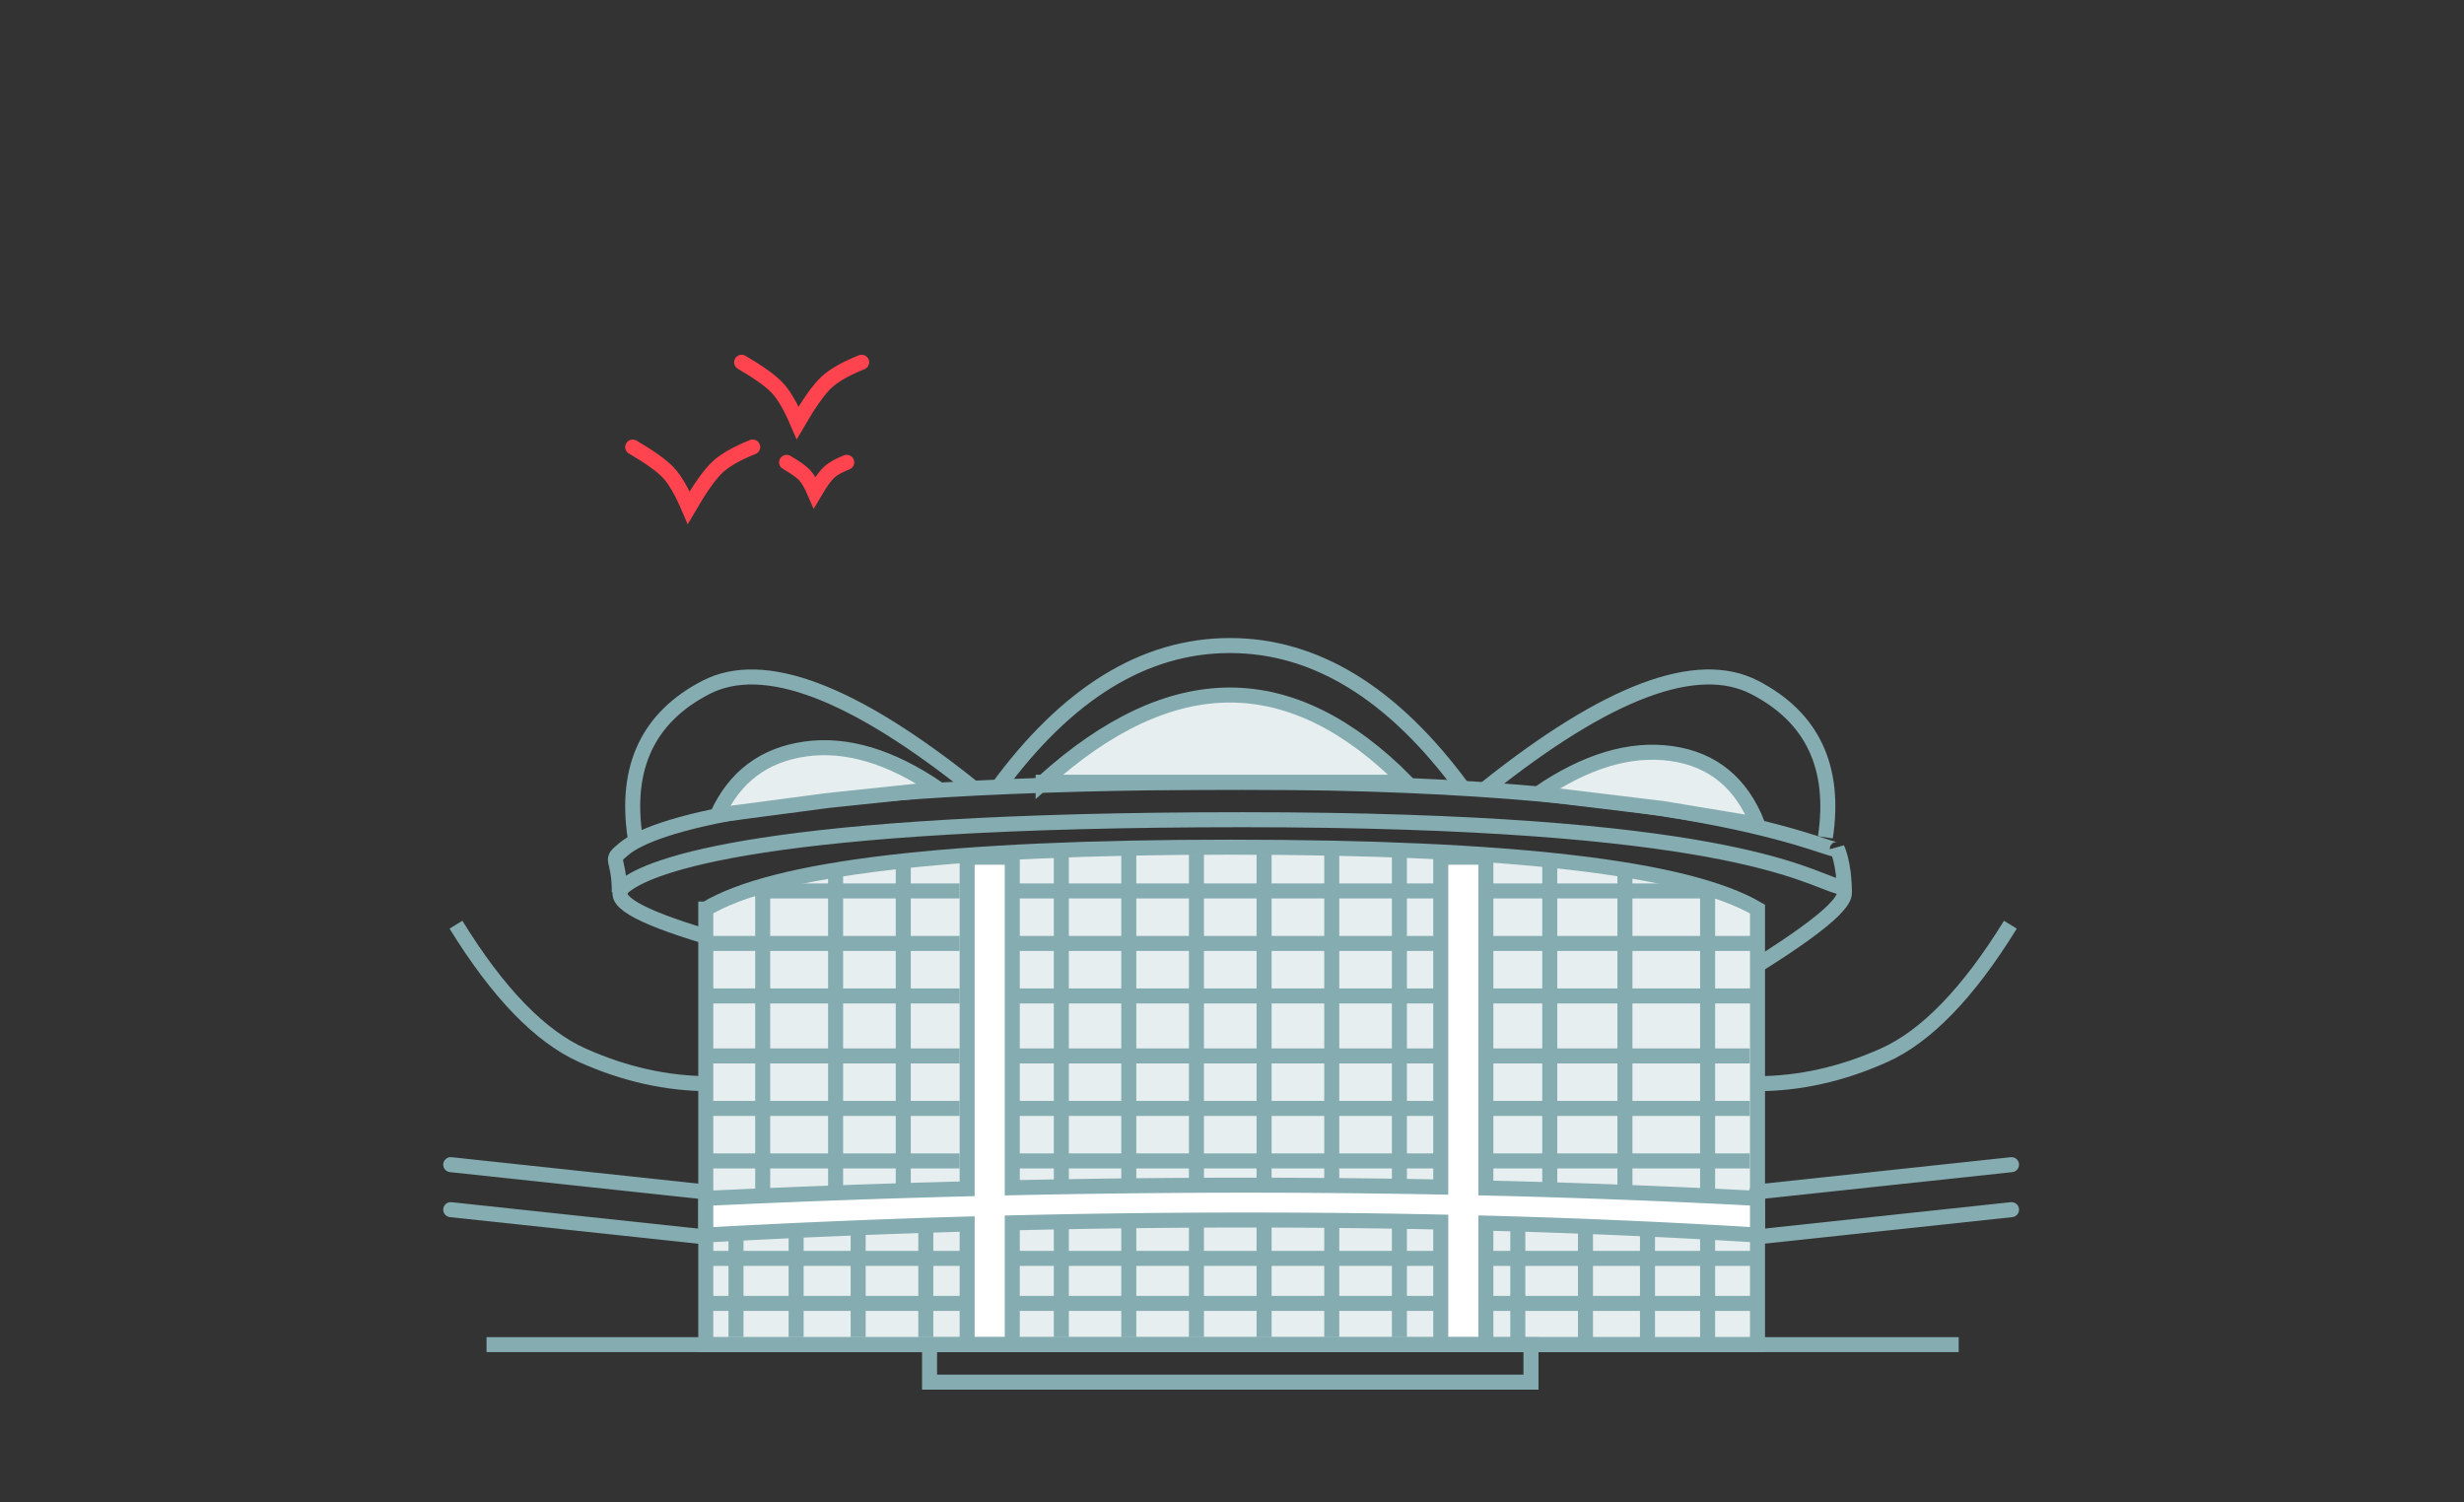 <svg xmlns="http://www.w3.org/2000/svg" width="328" height="200" viewBox="0 0 328 200" aria-labelledby="labuan-icon-title">
    <rect x="0" y="0" width="328" height="200" fill="#333333" stroke="none"/>
    <title id='labuan-icon-title'>Labuan</title>
    <g fill="none" fill-rule="evenodd" stroke-width="2">
        <path stroke="#85ACB0" d="M93.72 124.594c-8.67-2.633-12.815-4.823-10.602-6.639 3.32-2.724 18.373-8.834 82.31-8.834 63.938 0 74.852 7.624 79.134 8.834 2.854.807-.683 4.318-10.61 10.534"/>
        <path fill="#E7EEEF" stroke="#85ACB0" d="M93.95 121.015v57.986h140.003v-57.986c-9.364-5.492-32.758-8.238-70.184-8.238-37.425 0-60.698 2.746-69.819 8.238z"/>
        <path stroke="#85ACB0" d="M82.443 118.805c0-4.992-1.538-4.025.675-5.841 3.32-2.725 18.373-8.835 82.31-8.835 63.938 0 79.244 10.104 79.134 8.835 0 0 .956 1.967.956 5.84"/>
        <path stroke="#85ACB0" d="M84.548 111.467c-1.404-9.323 1.73-15.973 9.402-19.948 7.672-3.975 19.582.517 35.73 13.477M242.99 111.467c1.404-9.323-1.73-15.973-9.402-19.948-7.672-3.975-19.604.505-35.795 13.44M132.713 105.02c9.274-12.723 19.61-19.085 31.007-19.085 11.398 0 21.755 6.362 31.07 19.086"/>
        <path fill="#E7EEEF" stroke="#85ACB0" d="M138.856 104.13c8.56-7.737 16.847-11.606 24.864-11.606s15.853 3.869 23.508 11.605h-48.372zM124.897 105.02c-6.308-4.313-12.207-6.084-17.698-5.313-5.49.772-9.399 3.707-11.724 8.805l14.71-1.945 14.712-1.546zM204.798 105.625c6.307-4.314 12.206-6.085 17.697-5.313 5.491.771 9.317 3.91 11.477 9.413l-12.627-2.095-16.547-2.005z"/>
        <path stroke="#85ACB0" stroke-linecap="round" d="M93.95 164.669L60 161.032M93.95 158.68L60 155.041"/>
        <path stroke="#85ACB0" d="M141.282 113.756v43.925M150.26 113.756v43.925M177.279 113.756v43.925M186.285 113.756v43.925M159.266 113.756v43.925M168.272 113.756v43.925M141.282 162.03v15.973M150.26 162.03v15.973M177.279 162.03v15.973M186.285 162.03v15.973M159.266 162.03v15.973M168.272 162.03v15.973M101.529 118.805v39.874M111.233 115.221v43.458M120.239 113.756v44.923M227.313 118.604v40.431M216.306 115.697v43.338M206.299 114.112v44.923M133.748 118.604H191.9M133.748 125.592H191.9M133.859 132.58h57.04M133.748 140.567H191.9M133.748 147.555H191.9M133.748 154.543H191.9M233.928 125.592h-36.025M233.928 132.58h-36.025M232.928 140.567h-36.025M232.928 147.555h-36.025M232.928 154.543h-36.025M134.749 167.52h58.15M134.749 173.51h58.15M97.973 164.027v13.976M105.979 164.027v13.976M114.235 164.027v13.976M123.241 162.85v15.153M93.72 167.52h36.026M93.72 173.51h36.026"/>
        <path fill="#FFF" stroke="#85ACB0" d="M134.749 158.115c10.56-.228 20.962-.342 31.208-.342 8.686 0 17.296.082 25.832.246v-43.907h6.004v44.036c12.208.29 24.261.75 36.16 1.38v4.881a1017.681 1017.681 0 0 0-36.16-1.583V179h-6.004v-16.318c-8.44-.18-17.05-.269-25.832-.269-10.39 0-20.794.125-31.208.376V179h-6.004v-16.052c-11.584.332-23.182.82-34.795 1.461v-4.881c11.78-.556 23.378-.98 34.795-1.271v-44.145h6.004v44.003z"/>
        <path stroke="#85ACB0" d="M60.698 123.097c5.587 9.07 11.194 14.866 16.82 17.386 5.626 2.52 11.285 3.78 16.976 3.78M267.614 123.097c-5.588 9.07-11.195 14.866-16.82 17.386-5.627 2.52-11.285 3.78-16.976 3.78M64.766 179h195.97M202.046 162.85v15.153M211.052 164.027v13.976M219.308 164.027v13.976M227.313 164.027v13.976M233.818 167.52h-36.025M233.818 173.51h-36.025"/>
        <path stroke="#85ACB0" stroke-linecap="round" d="M233.818 164.669l33.95-3.637M233.818 158.68l33.95-3.638"/>
        <path stroke="#85ACB0" d="M123.741 179.003h80.057v4.988h-80.057zM197.903 118.604h29.841M127.744 125.592H94.721M127.744 132.58H94.721M127.744 140.567H93.721M127.744 147.555H93.721M127.744 154.543H93.721M127.744 118.604h-26.857"/>
        <path stroke="#FF444F" stroke-linecap="round" d="M84.222 59.513c2.322 1.36 3.916 2.507 4.782 3.443.865.937 1.756 2.477 2.673 4.621 1.524-2.618 2.79-4.404 3.798-5.358 1.008-.954 2.581-1.856 4.721-2.706M98.724 48.225c2.322 1.36 3.916 2.507 4.782 3.443.865.937 1.756 2.477 2.673 4.621 1.524-2.618 2.79-4.404 3.797-5.358 1.008-.954 2.582-1.856 4.722-2.706M104.71 61.549c1.163.673 1.962 1.24 2.396 1.705.434.463.88 1.226 1.34 2.288.763-1.297 1.398-2.181 1.903-2.654.505-.472 1.294-.919 2.366-1.34"/>
    </g>
</svg>

